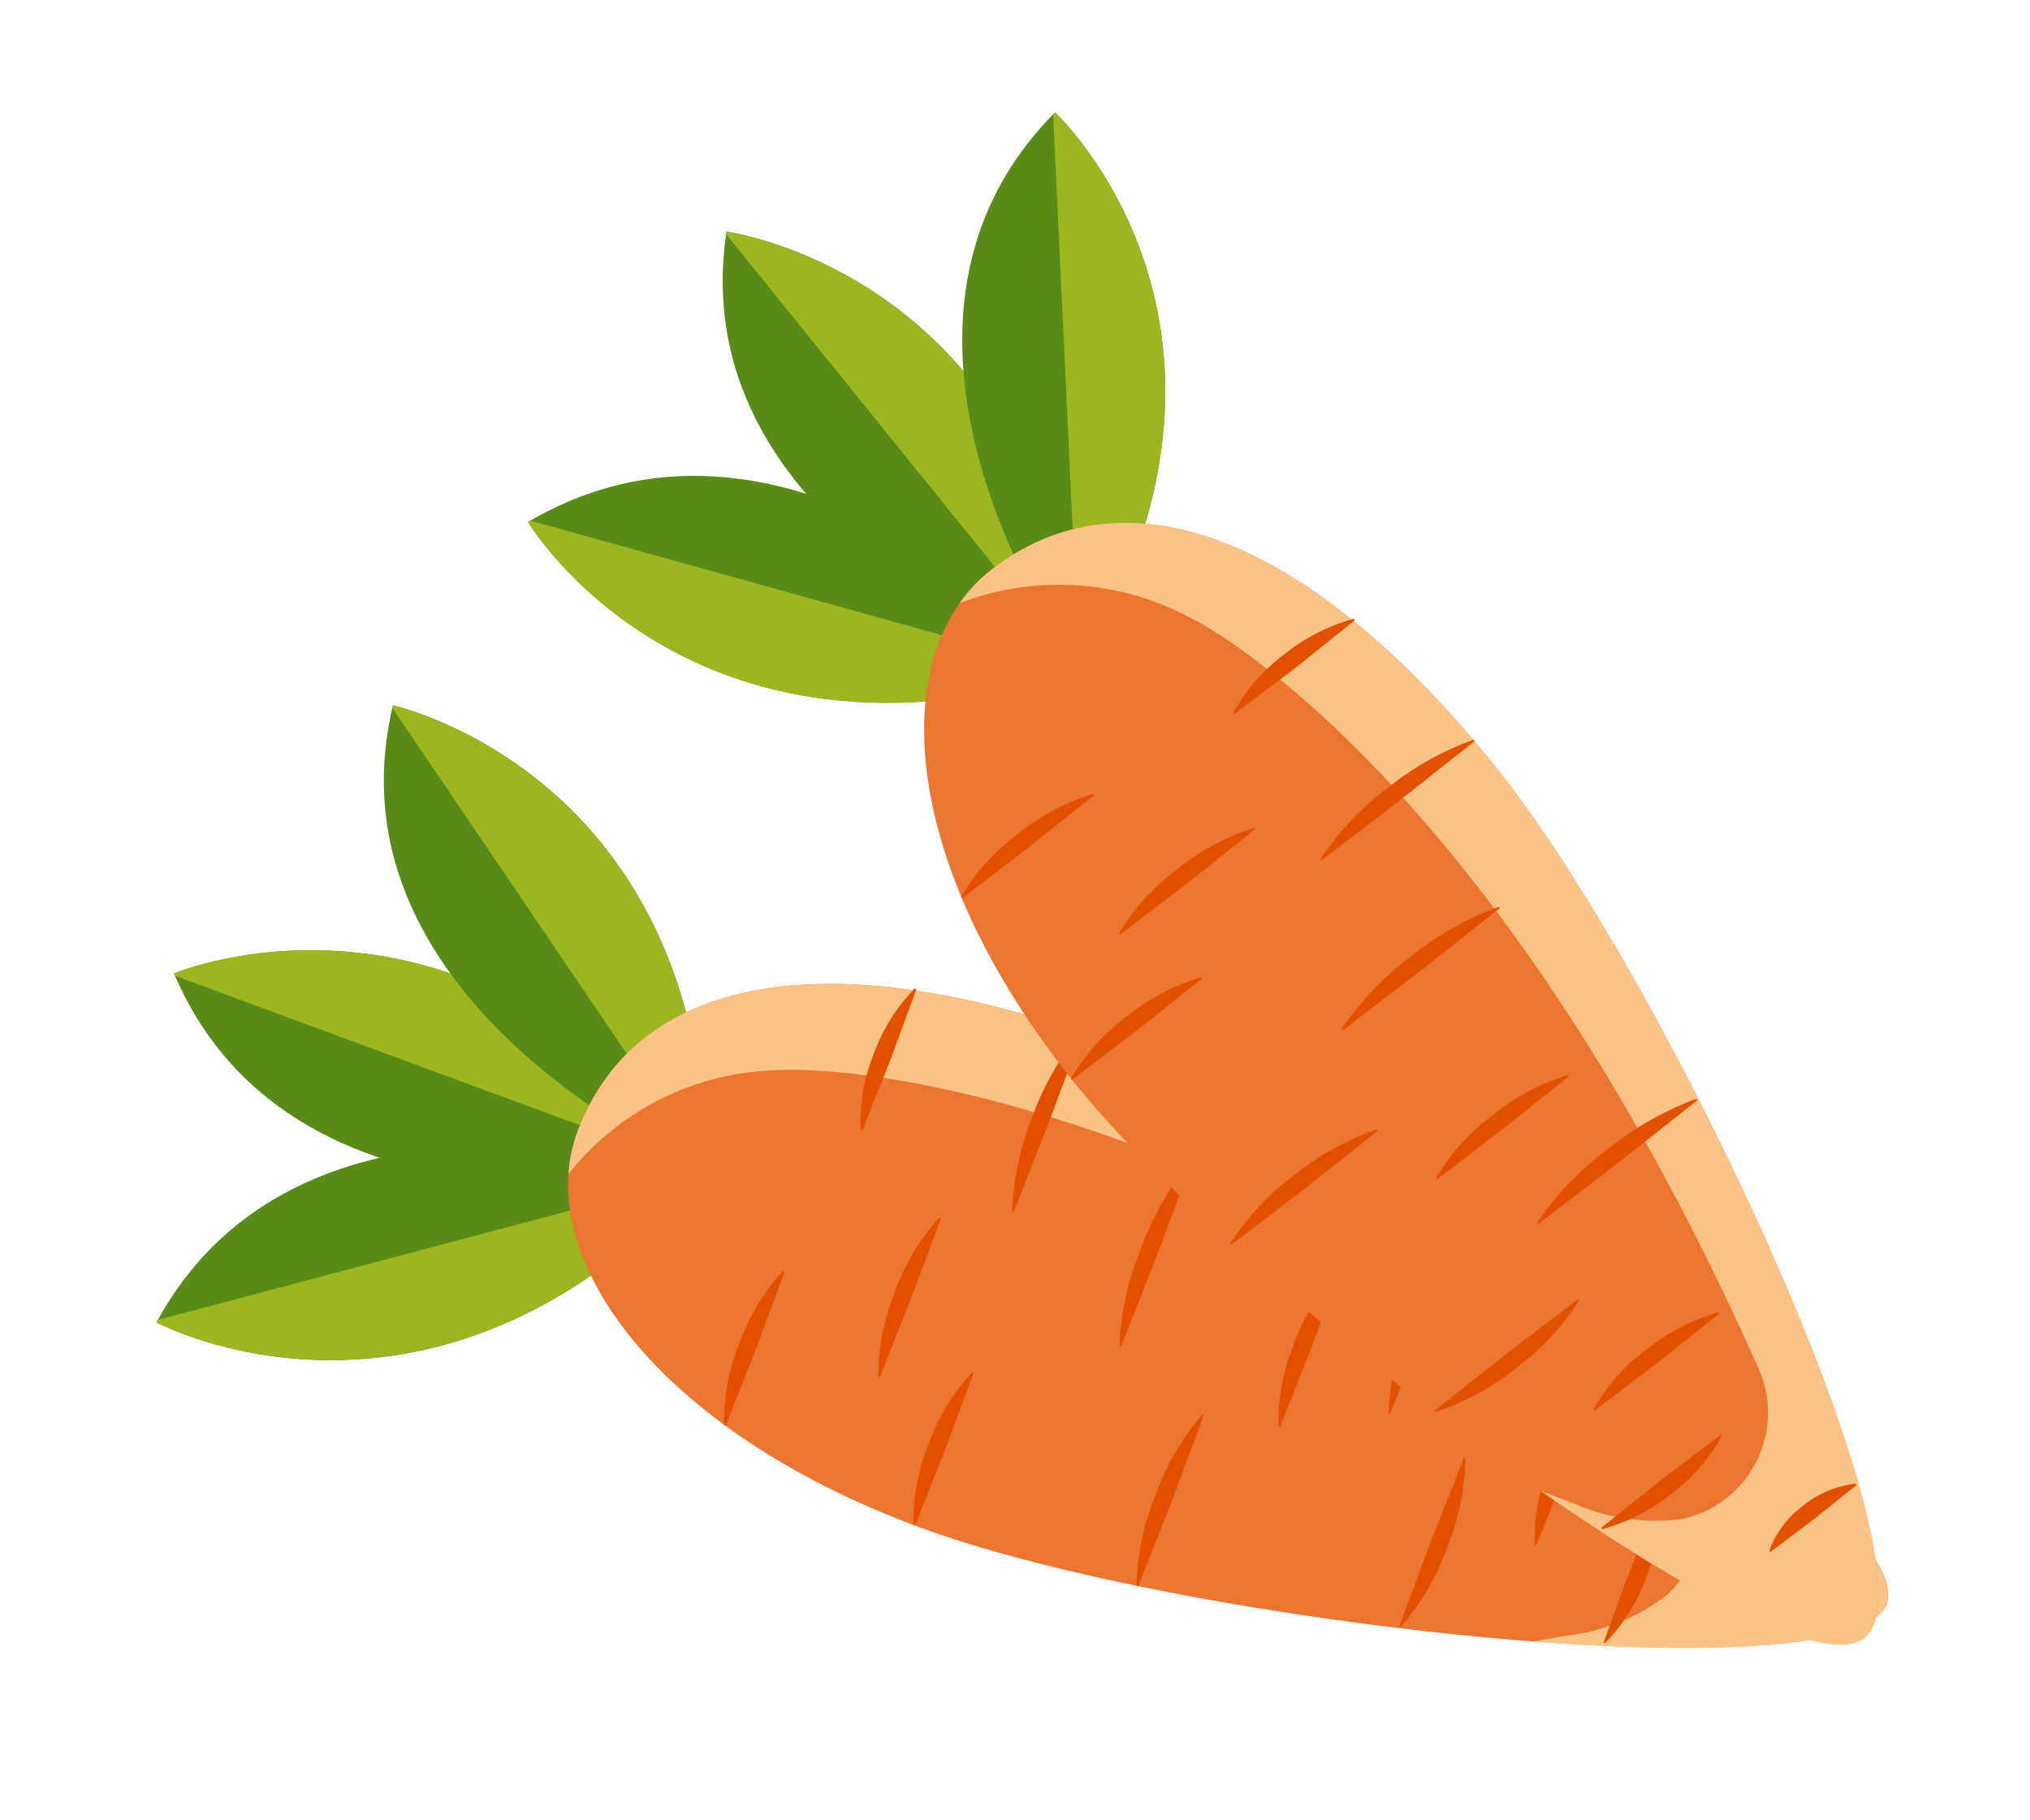 <svg xmlns="http://www.w3.org/2000/svg" xmlns:xlink="http://www.w3.org/1999/xlink" width="29" height="26" viewBox="0 0 29 26">
  <defs>
    <clipPath id="clip-path">
      <rect id="Rectángulo_178" data-name="Rectángulo 178" width="29" height="26" fill="#fff"/>
    </clipPath>
  </defs>
  <g id="saludable" clip-path="url(#clip-path)">
    <g id="Grupo_395" data-name="Grupo 395" transform="translate(-0.122 0.147)">
      <g id="Grupo_393" data-name="Grupo 393" transform="translate(0 16.764) rotate(-50)">
        <g id="Grupo_242" data-name="Grupo 242" transform="translate(0 0)">
          <g id="Grupo_239" data-name="Grupo 239" transform="translate(3.474 0.065)">
            <path id="Trazado_507" data-name="Trazado 507" d="M.506,0S4.542,2.066,3.217,7.652C3.217,7.652-1.526,3.98.506,0Z" transform="translate(0 0)" fill="#5a8a17"/>
            <path id="Trazado_508" data-name="Trazado 508" d="M2.73,7.64C4.046,2.063.017,0,.017,0S.006.024,0,.035Z" transform="translate(0.49 0)" fill="#9bb620"/>
          </g>
          <g id="Grupo_240" data-name="Grupo 240" transform="translate(6.308 0)">
            <path id="Trazado_509" data-name="Trazado 509" d="M2.615,0S4.732,4.02.389,7.713C.389,7.713-1.376,1.993,2.615,0Z" transform="translate(0 0)" fill="#5a8a17"/>
            <path id="Trazado_510" data-name="Trazado 510" d="M0,7.7C4.331,4.014,2.217,0,2.217,0L2.183.018Z" transform="translate(0.398 0)" fill="#9bb620"/>
          </g>
          <g id="Grupo_241" data-name="Grupo 241" transform="translate(0 2.977)">
            <path id="Trazado_511" data-name="Trazado 511" d="M0,.1S.918,4.53,6.665,4.747C6.665,4.747,4.386-.8,0,.1Z" transform="translate(0 0)" fill="#5a8a17"/>
            <path id="Trazado_512" data-name="Trazado 512" d="M6.653,4.656C.917,4.433,0,.007,0,.007L.038,0Z" transform="translate(0 0.09)" fill="#9bb620"/>
          </g>
        </g>
        <path id="Trazado_513" data-name="Trazado 513" d="M7.742,5.19c1.372,3.822,2.333,13.2.984,13.663S2.066,11.393.694,7.571.12.793,1.9.178C4.252-.631,6.369,1.367,7.742,5.19Z" transform="translate(4.075 5.746)" fill="#eb7631"/>
        <path id="Trazado_514" data-name="Trazado 514" d="M.57.178a2.147,2.147,0,0,0-.57.3A3.909,3.909,0,0,1,3,1.752c.524.524,3.415,4.173,4.2,12.874a1.541,1.541,0,0,1-1.722,1.738A2.9,2.9,0,0,1,4.1,15.627l-.367-.31c1.545,2.155,3.028,3.751,3.655,3.535,1.348-.464.388-9.84-.984-13.663S2.918-.631.57.178Z" transform="translate(5.409 5.746)" fill="#fbc486" style="mix-blend-mode: multiply;isolation: isolate"/>
        <g id="Grupo_244" data-name="Grupo 244" transform="translate(4.09 9.455)">
          <g id="Grupo_243" data-name="Grupo 243" transform="translate(0 0)">
            <path id="Trazado_515" data-name="Trazado 515" d="M0,.773A3.009,3.009,0,0,1,1.043.19,3.082,3.082,0,0,1,2.23.005l.008.023-1.111.4L.008.8Z" fill="#e35100"/>
          </g>
        </g>
        <g id="Grupo_246" data-name="Grupo 246" transform="translate(6.039 10.679)">
          <g id="Grupo_245" data-name="Grupo 245" transform="translate(0)">
            <path id="Trazado_516" data-name="Trazado 516" d="M0,.793A3.17,3.17,0,0,1,1.072.2,3.243,3.243,0,0,1,2.288,0L2.3.028,1.157.434.009.816Z" fill="#e35100"/>
          </g>
        </g>
        <g id="Grupo_248" data-name="Grupo 248" transform="translate(8.577 8.299)">
          <g id="Grupo_247" data-name="Grupo 247" transform="translate(0 0)">
            <path id="Trazado_517" data-name="Trazado 517" d="M0,.714A2.552,2.552,0,0,1,.949.162,2.623,2.623,0,0,1,2.042.01L2.05.034,1.034.4.008.738Z" fill="#e35100"/>
          </g>
        </g>
        <g id="Grupo_250" data-name="Grupo 250" transform="translate(9.071 10.523)">
          <g id="Grupo_249" data-name="Grupo 249" transform="translate(0 0)">
            <path id="Trazado_518" data-name="Trazado 518" d="M0,.9A4.027,4.027,0,0,1,1.227.249,4.129,4.129,0,0,1,2.6,0l.008.024L1.312.483.009.92Z" fill="#e35100"/>
          </g>
        </g>
        <g id="Grupo_252" data-name="Grupo 252" transform="translate(4.735 12.455)">
          <g id="Grupo_251" data-name="Grupo 251">
            <path id="Trazado_519" data-name="Trazado 519" d="M0,.765A2.946,2.946,0,0,1,1.03.186,3.023,3.023,0,0,1,2.2.006L2.212.03l-1.1.391L.008.789Z" fill="#e35100"/>
          </g>
        </g>
        <g id="Grupo_254" data-name="Grupo 254" transform="translate(8.586 12.915)">
          <g id="Grupo_253" data-name="Grupo 253">
            <path id="Trazado_520" data-name="Trazado 520" d="M0,.915A4.206,4.206,0,0,1,1.257.258,4.3,4.3,0,0,1,2.657,0l.008.024L1.341.493.009.939Z" fill="#e35100"/>
          </g>
        </g>
        <g id="Grupo_256" data-name="Grupo 256" transform="translate(6.12 15.366)">
          <g id="Grupo_255" data-name="Grupo 255" transform="translate(0 0)">
            <path id="Trazado_521" data-name="Trazado 521" d="M0,.853A3.673,3.673,0,0,1,1.165.228,3.753,3.753,0,0,1,2.472,0l.009.024L1.249.463.008.877Z" fill="#e35100"/>
          </g>
        </g>
        <g id="Grupo_258" data-name="Grupo 258" transform="translate(9.169 15.531)">
          <g id="Grupo_257" data-name="Grupo 257" transform="translate(0 0)">
            <path id="Trazado_522" data-name="Trazado 522" d="M0,.774A3.01,3.01,0,0,1,1.043.19,3.086,3.086,0,0,1,2.23.005l.008.024-1.111.4L.008.8Z" fill="#e35100"/>
          </g>
        </g>
        <g id="Grupo_260" data-name="Grupo 260" transform="translate(10.316 16.465)">
          <g id="Grupo_259" data-name="Grupo 259">
            <path id="Trazado_523" data-name="Trazado 523" d="M0,.93A4.349,4.349,0,0,1,1.279.266,4.449,4.449,0,0,1,2.7,0l.008.024L1.363.5.009.954Z" fill="#e35100"/>
          </g>
        </g>
        <g id="Grupo_262" data-name="Grupo 262" transform="translate(8.094 18.631)">
          <g id="Grupo_261" data-name="Grupo 261" transform="translate(0 0)">
            <path id="Trazado_524" data-name="Trazado 524" d="M2.429.024A3.519,3.519,0,0,1,1.291.641,3.614,3.614,0,0,1,.008.858L0,.834,1.206.405,2.421,0Z" fill="#e35100"/>
          </g>
        </g>
        <g id="Grupo_264" data-name="Grupo 264" transform="translate(10.22 19.466)">
          <g id="Grupo_263" data-name="Grupo 263" transform="translate(0 0)">
            <path id="Trazado_525" data-name="Trazado 525" d="M0,.737A2.719,2.719,0,0,1,.985.173,2.792,2.792,0,0,1,2.114.008l.008.024L1.069.408.008.76Z" fill="#e35100"/>
          </g>
        </g>
        <g id="Grupo_266" data-name="Grupo 266" transform="translate(9.784 21.153)">
          <g id="Grupo_265" data-name="Grupo 265" transform="translate(0 0)">
            <path id="Trazado_526" data-name="Trazado 526" d="M2.03.024a2.5,2.5,0,0,1-.939.548A2.569,2.569,0,0,1,.008.72L0,.7,1.007.337,2.022,0Z" fill="#e35100"/>
          </g>
        </g>
        <g id="Grupo_268" data-name="Grupo 268" transform="translate(11.934 22.42)">
          <g id="Grupo_267" data-name="Grupo 267" transform="translate(0 0)">
            <path id="Trazado_527" data-name="Trazado 527" d="M0,.538A1.375,1.375,0,0,1,.656.088a1.419,1.419,0,0,1,.8-.051L1.465.06.741.323.009.562Z" fill="#e35100"/>
          </g>
        </g>
      </g>
      <g id="Grupo_394" data-name="Grupo 394" transform="matrix(0.946, -0.326, 0.326, 0.946, 6.662, 4.398)">
        <g id="Grupo_242-2" data-name="Grupo 242" transform="translate(0 0)">
          <g id="Grupo_239-2" data-name="Grupo 239" transform="translate(3.511 0.082)">
            <path id="Trazado_507-2" data-name="Trazado 507" d="M.519,0S4.585,2.032,3.227,7.57C3.227,7.57-1.548,3.95.519,0Z" transform="translate(0 0)" fill="#5a8a17"/>
            <path id="Trazado_508-2" data-name="Trazado 508" d="M2.728,7.559C4.077,2.03.017,0,.017,0S.006.023,0,.035Z" transform="translate(0.502)" fill="#9bb620"/>
          </g>
          <g id="Grupo_240-2" data-name="Grupo 240" transform="translate(6.361)">
            <path id="Trazado_509-2" data-name="Trazado 509" d="M2.658,0S4.78,3.974.382,7.648C.382,7.648-1.378,1.988,2.658,0Z" transform="translate(0 0)" fill="#5a8a17"/>
            <path id="Trazado_510-2" data-name="Trazado 510" d="M0,7.64C4.386,3.969,2.267,0,2.267,0L2.232.018Z" transform="translate(0.391)" fill="#9bb620"/>
          </g>
          <g id="Grupo_241-2" data-name="Grupo 241" transform="translate(0 2.977)">
            <path id="Trazado_511-2" data-name="Trazado 511" d="M0,.1S.91,4.488,6.711,4.682C6.711,4.682,4.431-.8,0,.1Z" fill="#5a8a17"/>
            <path id="Trazado_512-2" data-name="Trazado 512" d="M6.7,4.589C.909,4.389,0,.007,0,.007L.039,0Z" transform="translate(0 0.093)" fill="#9bb620"/>
          </g>
        </g>
        <path id="Trazado_513-2" data-name="Trazado 513" d="M7.811,5.124c1.371,3.782,2.306,13.066.943,13.531S2.058,11.29.687,7.508.133.8,1.936.18C4.309-.63,6.439,1.342,7.811,5.124Z" transform="translate(4.089 5.699)" fill="#eb7631"/>
        <path id="Trazado_514-2" data-name="Trazado 514" d="M.577.18A2.2,2.2,0,0,0,0,.481a3.954,3.954,0,0,1,3.026,1.25c.527.517,3.432,4.122,4.193,12.739A1.553,1.553,0,0,1,5.474,16.2a2.921,2.921,0,0,1-1.387-.725l-.37-.306c1.552,2.129,3.043,3.705,3.677,3.489,1.363-.465.428-9.75-.943-13.531S2.95-.63.577.18Z" transform="translate(5.449 5.699)" fill="#fbc486" style="mix-blend-mode: multiply;isolation: isolate"/>
        <g id="Grupo_244-2" data-name="Grupo 244" transform="translate(4.102 9.376)">
          <g id="Grupo_243-2" data-name="Grupo 243" transform="translate(0 0)">
            <path id="Trazado_515-2" data-name="Trazado 515" d="M0,.773A3.082,3.082,0,0,1,1.055.192,3.176,3.176,0,0,1,2.254,0l.008.023-1.123.4L.008.8Z" fill="#e35100"/>
          </g>
        </g>
        <g id="Grupo_246-2" data-name="Grupo 246" transform="translate(6.065 10.582)">
          <g id="Grupo_245-2" data-name="Grupo 245">
            <path id="Trazado_516-2" data-name="Trazado 516" d="M0,.793A3.247,3.247,0,0,1,1.085.2,3.341,3.341,0,0,1,2.313,0l.009.023L1.169.433.009.816Z" fill="#e35100"/>
          </g>
        </g>
        <g id="Grupo_248-2" data-name="Grupo 248" transform="translate(8.637 8.216)">
          <g id="Grupo_247-2" data-name="Grupo 247" transform="translate(0 0)">
            <path id="Trazado_517-2" data-name="Trazado 517" d="M0,.714A2.612,2.612,0,0,1,.96.164a2.7,2.7,0,0,1,1.1-.155l.008.023L1.045.4.008.737Z" fill="#e35100"/>
          </g>
        </g>
        <g id="Grupo_250-2" data-name="Grupo 250" transform="translate(9.126 10.414)">
          <g id="Grupo_249-2" data-name="Grupo 249">
            <path id="Trazado_518-2" data-name="Trazado 518" d="M0,.9A4.128,4.128,0,0,1,1.241.251,4.255,4.255,0,0,1,2.626,0l.008.023L1.326.483.009.92Z" fill="#e35100"/>
          </g>
        </g>
        <g id="Grupo_252-2" data-name="Grupo 252" transform="translate(4.742 12.346)">
          <g id="Grupo_251-2" data-name="Grupo 251" transform="translate(0 0)">
            <path id="Trazado_519-2" data-name="Trazado 519" d="M0,.765A3.017,3.017,0,0,1,1.042.188,3.114,3.114,0,0,1,2.228.005l.008.023L1.126.42.008.789Z" fill="#e35100"/>
          </g>
        </g>
        <g id="Grupo_254-2" data-name="Grupo 254" transform="translate(8.627 12.786)">
          <g id="Grupo_253-2" data-name="Grupo 253">
            <path id="Trazado_520-2" data-name="Trazado 520" d="M0,.916A4.312,4.312,0,0,1,1.271.261,4.436,4.436,0,0,1,2.685,0l.008.023L1.355.493.009.94Z" fill="#e35100"/>
          </g>
        </g>
        <g id="Grupo_256-2" data-name="Grupo 256" transform="translate(6.129 15.224)">
          <g id="Grupo_255-2" data-name="Grupo 255">
            <path id="Trazado_521-2" data-name="Trazado 521" d="M0,.854A3.764,3.764,0,0,1,1.178.23,3.867,3.867,0,0,1,2.5,0l.009.023L1.262.462.008.877Z" fill="#e35100"/>
          </g>
        </g>
        <g id="Grupo_258-2" data-name="Grupo 258" transform="translate(9.207 15.377)">
          <g id="Grupo_257-2" data-name="Grupo 257" transform="translate(0 0)">
            <path id="Trazado_522-2" data-name="Trazado 522" d="M0,.774A3.083,3.083,0,0,1,1.055.192,3.18,3.18,0,0,1,2.254,0l.008.023L1.14.424.008.8Z" fill="#e35100"/>
          </g>
        </g>
        <g id="Grupo_260-2" data-name="Grupo 260" transform="translate(10.36 16.296)">
          <g id="Grupo_259-2" data-name="Grupo 259">
            <path id="Trazado_523-2" data-name="Trazado 523" d="M0,.931A4.459,4.459,0,0,1,1.293.268,4.584,4.584,0,0,1,2.73,0l.008.023L1.377.5.009.955Z" fill="#e35100"/>
          </g>
        </g>
        <g id="Grupo_262-2" data-name="Grupo 262" transform="translate(8.11 18.451)">
          <g id="Grupo_261-2" data-name="Grupo 261">
            <path id="Trazado_524-2" data-name="Trazado 524" d="M2.455.023A3.606,3.606,0,0,1,1.3.639a3.724,3.724,0,0,1-1.3.22L0,.835,1.219.406,2.447,0Z" fill="#e35100"/>
          </g>
        </g>
        <g id="Grupo_264-2" data-name="Grupo 264" transform="translate(10.253 19.272)">
          <g id="Grupo_263-2" data-name="Grupo 263">
            <path id="Trazado_525-2" data-name="Trazado 525" d="M0,.736A2.784,2.784,0,0,1,1,.175,2.876,2.876,0,0,1,2.136.008l.008.023L1.081.407.008.76Z" fill="#e35100"/>
          </g>
        </g>
        <g id="Grupo_266-2" data-name="Grupo 266" transform="translate(9.807 20.945)">
          <g id="Grupo_265-2" data-name="Grupo 265">
            <path id="Trazado_526-2" data-name="Trazado 526" d="M2.051.023A2.557,2.557,0,0,1,1.1.569,2.647,2.647,0,0,1,.008.721L0,.7,1.017.337,2.043,0Z" fill="#e35100"/>
          </g>
        </g>
        <g id="Grupo_268-2" data-name="Grupo 268" transform="translate(11.973 22.195)">
          <g id="Grupo_267-2" data-name="Grupo 267" transform="translate(0 0)">
            <path id="Trazado_527-2" data-name="Trazado 527" d="M0,.537A1.4,1.4,0,0,1,.664.089,1.46,1.46,0,0,1,1.472.035L1.48.059.749.321l-.74.24Z" fill="#e35100"/>
          </g>
        </g>
      </g>
    </g>
  </g>
</svg>
